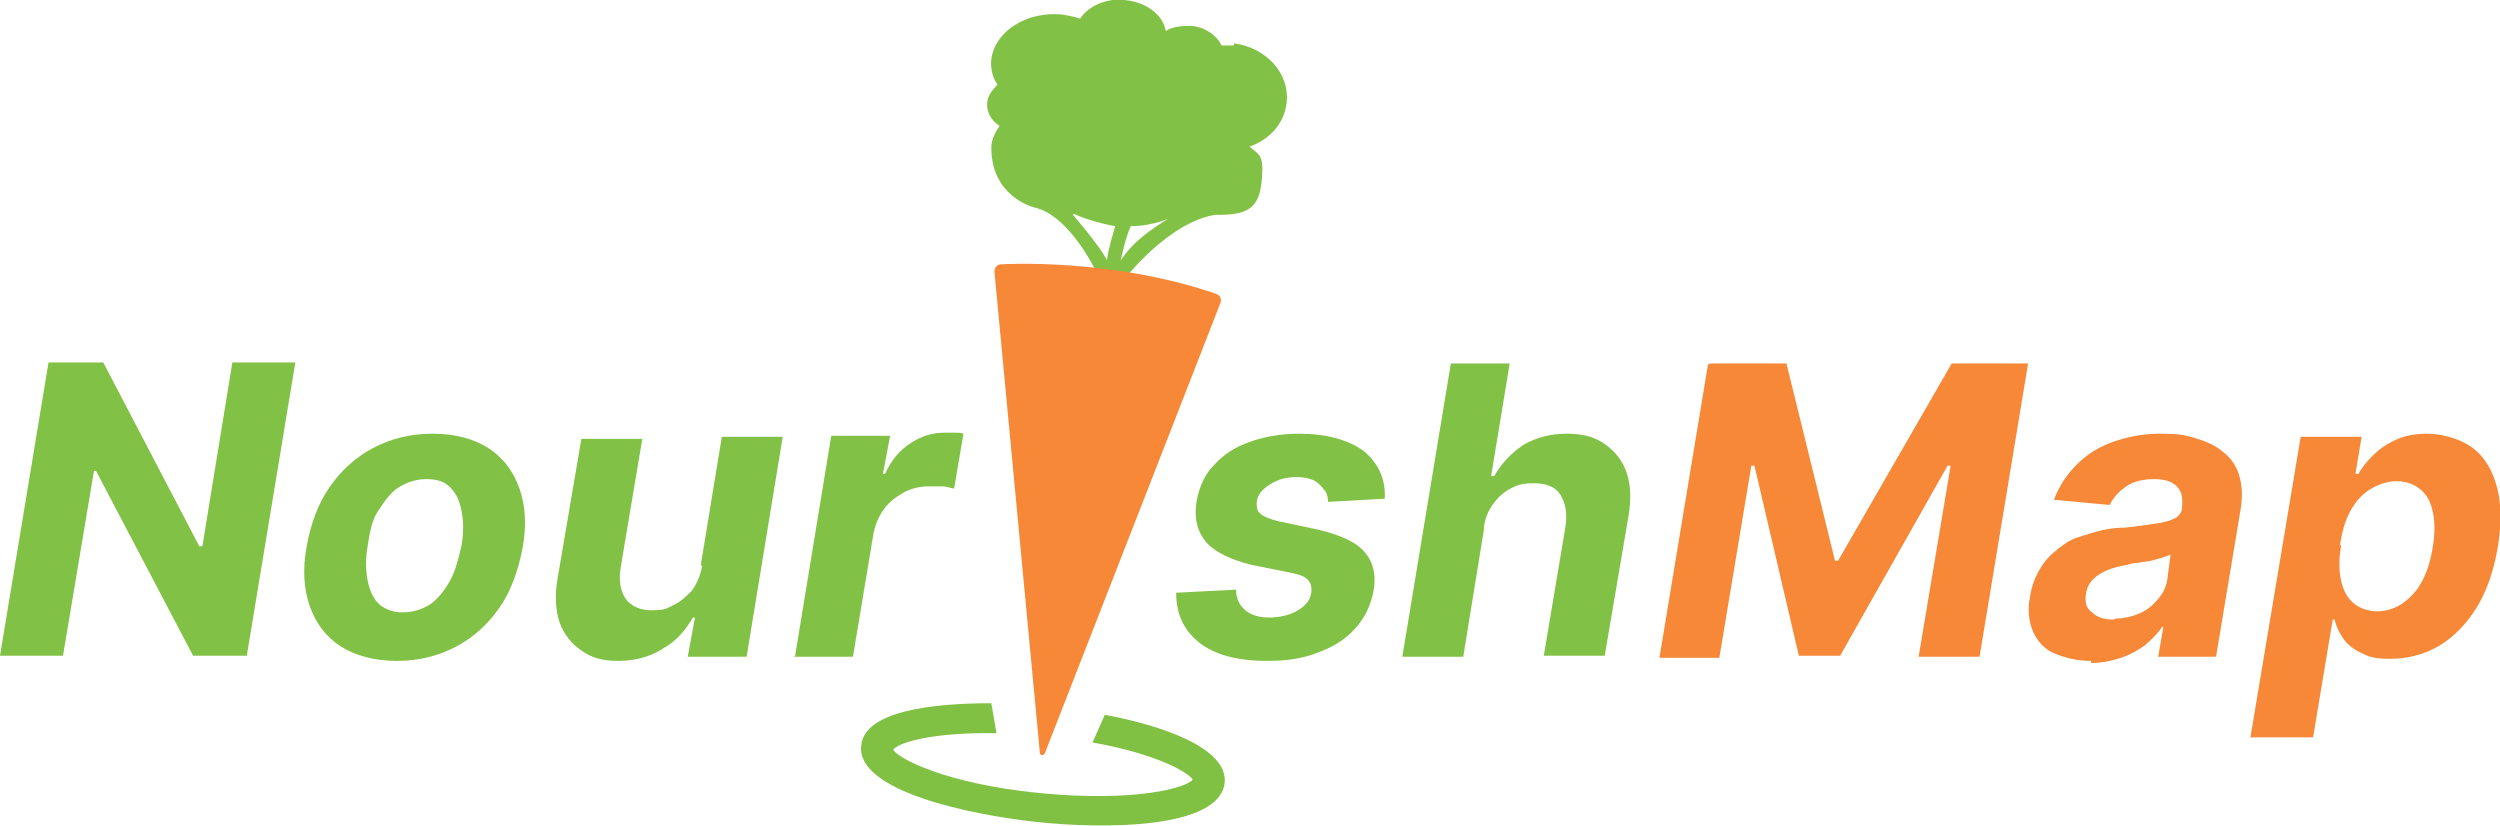 <?xml version="1.0" encoding="UTF-8"?>
<svg id="logo" xmlns="http://www.w3.org/2000/svg" version="1.1" viewBox="0 0 242.1 80">
  <!-- Generator: Adobe Illustrator 29.0.1, SVG Export Plug-In . SVG Version: 2.1.0 Build 192)  -->
  <defs>
    <style>
      .st0 {
        fill: #80c144;
      }

      .st1 {
        fill: #81c145;
      }

      .st2 {
        fill: #f68837;
      }
    </style>
  </defs>
  <path class="st1" d="M119.5,4.4h-1.2c-.5-1-1.6-1.8-3-1.9-.9,0-1.8.1-2.4.5-.3-1.6-1.9-2.8-4-3-1.8-.2-3.5.6-4.3,1.8-.6-.2-1.2-.3-1.8-.4-3.4-.3-6.4,1.6-6.8,4.3-.1.9.1,1.8.6,2.5-.5.5-.9,1-1,1.7-.1.9.4,1.8,1.2,2.3-.5.7-.8,1.4-.8,2.1,0,4.6,3.8,5.7,4.2,5.8,3.5.8,6.1,6.5,6.1,6.5,0,0,1.2,1.7,2.7.3,0,0,4.2-5.4,8.7-6.1h.5c3.1,0,3.8-1.1,4-3.5s-.3-2.3-1.2-3.1c2-.7,3.4-2.3,3.6-4.3.3-2.8-2-5.3-5.1-5.7h0ZM104,20.7c1,.5,2.8,1,4,1.2-.2.7-.7,2.3-.8,3.3-.7-1.4-3.3-4.4-3.3-4.4h0ZM108.4,25.7c.3-1.1.5-2.4,1.1-3.8,1.3,0,2.6-.3,3.6-.7-1.6,1-3.6,2.3-4.8,4.4Z"/>
  <path class="st1" d="M28.6,35.1l-4.7,28.4h-5.2l-9.4-17.9h-.2l-3,17.9H0l4.7-28.4h5.3l9.3,17.8h.3l2.9-17.8h6Z"/>
  <path class="st1" d="M38.4,64c-2.1,0-4-.5-5.4-1.4s-2.4-2.2-3-3.9c-.6-1.7-.7-3.6-.3-5.8s1.1-4.1,2.2-5.7,2.5-2.9,4.2-3.8,3.6-1.4,5.8-1.4,4,.5,5.4,1.4c1.4.9,2.4,2.2,3,3.9s.7,3.6.3,5.8c-.4,2.1-1.1,4.1-2.2,5.7-1.1,1.6-2.5,2.9-4.2,3.8s-3.6,1.4-5.7,1.4h0ZM39,59.3c1,0,1.9-.3,2.7-.8.8-.6,1.4-1.4,1.9-2.3s.8-2.1,1.1-3.4c.2-1.2.2-2.3,0-3.3-.2-1-.5-1.7-1.1-2.3s-1.3-.8-2.3-.8-1.9.3-2.7.8-1.4,1.4-2,2.3-.8,2.1-1,3.4c-.2,1.2-.2,2.3,0,3.3s.5,1.7,1.1,2.3c.6.5,1.3.8,2.3.8Z"/>
  <path class="st1" d="M67.9,54.5l2-12.2h5.9l-3.5,21.3h-5.7l.7-3.8h-.2c-.7,1.2-1.6,2.3-2.9,3-1.2.8-2.7,1.2-4.3,1.2s-2.6-.3-3.6-1-1.7-1.6-2.1-2.7c-.4-1.2-.5-2.6-.2-4.3l2.3-13.5h5.9l-2.1,12.5c-.2,1.2,0,2.3.5,3s1.4,1.1,2.5,1.1,1.4-.1,2.1-.5c.7-.3,1.2-.8,1.8-1.4.5-.7.8-1.4,1-2.4h-.1Z"/>
  <path class="st1" d="M77,63.5l3.5-21.3h5.7l-.7,3.7h.2c.6-1.3,1.4-2.3,2.5-3s2.1-1,3.3-1,.6,0,.9,0,.7,0,.9.1l-.9,5.3c-.3,0-.7-.2-1.1-.2s-.9,0-1.4,0c-.8,0-1.7.2-2.4.6-.7.4-1.4.9-1.9,1.6-.5.7-.8,1.4-1,2.3l-2,12h-5.9.2Z"/>
  <path class="st1" d="M134,48.3l-5.4.3c0-.5-.1-.9-.4-1.2-.3-.4-.6-.7-1-.9-.5-.2-1-.3-1.6-.3-1,0-1.8.2-2.6.7s-1.2,1-1.3,1.7c0,.5,0,.8.3,1.1.3.3,1,.6,1.9.8l3.8.8c2,.5,3.5,1.1,4.4,2.1.9,1,1.2,2.3.9,3.9-.3,1.4-.8,2.5-1.8,3.6s-2.2,1.8-3.6,2.3c-1.5.6-3.1.8-4.9.8-2.9,0-5.1-.6-6.6-1.8-1.5-1.2-2.2-2.8-2.2-4.8l5.8-.3c0,.8.3,1.5.9,2s1.4.7,2.3.7,2-.2,2.8-.7,1.2-1,1.3-1.8c0-.5,0-.8-.4-1.2s-1-.5-1.9-.7l-3.5-.7c-2-.5-3.5-1.2-4.4-2.2-.9-1.1-1.2-2.4-.9-4.1.3-1.4.8-2.5,1.7-3.4.9-1,2-1.7,3.4-2.2s3-.8,4.8-.8c2.7,0,4.8.6,6.3,1.7,1.4,1.2,2.1,2.7,2,4.6h0Z"/>
  <path class="st1" d="M143.7,51.3l-2,12.3h-5.9l4.7-28.4h5.7l-1.8,10.9h.3c.7-1.2,1.6-2.2,2.8-3,1.2-.7,2.6-1.1,4.2-1.1s2.7.3,3.7,1,1.7,1.6,2.1,2.7.5,2.6.2,4.3l-2.3,13.5h-5.9l2.1-12.5c.2-1.3,0-2.3-.5-3.1s-1.4-1.1-2.6-1.1-1.6.2-2.2.5-1.2.8-1.7,1.5c-.5.7-.8,1.4-.9,2.3h0Z"/>
  <path class="st2" d="M165.6,35.2h7.4l4.7,19.1h.3l11-19.1h7.4l-4.7,28.4h-5.9l3.1-18.5h-.3l-10.4,18.4h-4l-4.3-18.4h-.3l-3.1,18.6h-5.8l4.7-28.4h0Z"/>
  <path class="st2" d="M202.5,64c-1.4,0-2.5-.3-3.5-.7s-1.7-1.2-2.1-2.1-.6-2.1-.3-3.5c.2-1.2.6-2.1,1.2-3s1.3-1.4,2.1-2,1.8-.8,2.7-1.1c1-.3,2-.5,3.1-.5,1.2-.1,2.3-.3,3.1-.4s1.4-.3,1.8-.5c.4-.2.7-.6.7-1h0c.1-1,0-1.6-.5-2.1-.5-.5-1.2-.7-2.2-.7s-2,.2-2.7.7-1.2,1-1.6,1.8l-5.4-.5c.5-1.3,1.2-2.4,2.2-3.4s2.1-1.7,3.5-2.2,2.9-.8,4.6-.8,2.3.1,3.3.4,2,.7,2.7,1.3c.8.6,1.3,1.3,1.6,2.2s.4,2,.2,3.3l-2.4,14.4h-5.6l.5-2.9h-.1c-.5.7-1,1.2-1.7,1.8-.7.5-1.4.9-2.3,1.2s-1.8.5-2.9.5h0ZM204.9,59.9c.8,0,1.6-.2,2.3-.5s1.3-.8,1.8-1.4c.5-.6.8-1.2.9-2l.3-2.3c-.2.1-.5.2-.8.3s-.7.2-1.1.3-.8.1-1.2.2c-.4,0-.8.1-1.1.2-.7.1-1.4.3-1.9.5s-1,.5-1.4.9-.6.8-.7,1.4c-.1.8,0,1.4.6,1.8.5.5,1.2.7,2.1.7h0Z"/>
  <path class="st2" d="M217.9,71.6l4.9-29.3h5.9l-.6,3.6h.3c.3-.6.8-1.2,1.4-1.8s1.3-1.1,2.2-1.5c.8-.4,1.9-.6,3.1-.6s2.9.4,4.1,1.2,2,2,2.5,3.6.6,3.6.2,6.1c-.4,2.4-1.1,4.4-2.1,6-1,1.6-2.3,2.9-3.7,3.7s-3,1.2-4.6,1.2-2.1-.2-2.9-.6-1.3-.8-1.7-1.4-.7-1.2-.8-1.8h-.2l-1.9,11.4h-6.1ZM226.7,52.9c-.2,1.2-.2,2.3,0,3.3.2.9.6,1.7,1.2,2.2s1.4.8,2.3.8,1.8-.3,2.5-.8c.7-.5,1.4-1.2,1.9-2.2s.8-2,1-3.3c.2-1.2.2-2.3,0-3.3s-.6-1.7-1.2-2.2-1.4-.8-2.3-.8-1.8.3-2.6.8-1.4,1.2-1.9,2.1-.8,2-1,3.3h.1Z"/>
  <path class="st2" d="M117.9,28.5h0c-10.4-3.6-21-2.9-21-2.9h0c-.3,0-.6.3-.6.7l4.4,46.6c0,.3.4.3.5,0l17-43.6c.1-.3,0-.7-.4-.8h0Z"/>
  <path class="st0" d="M107,69.2l-1.2,2.7c6.2,1.1,9.3,2.9,9.7,3.6-.6.8-5.6,2.2-14.8,1.3-9.2-.9-13.8-3.4-14.2-4.2.5-.7,3.8-1.7,10-1.6l-.5-2.9c-5.9,0-12.3.8-12.6,4.1-.5,4.4,10.5,6.7,17,7.4s17.7.7,18.2-3.8c.3-3.3-5.8-5.5-11.7-6.6h0Z"/>
</svg>